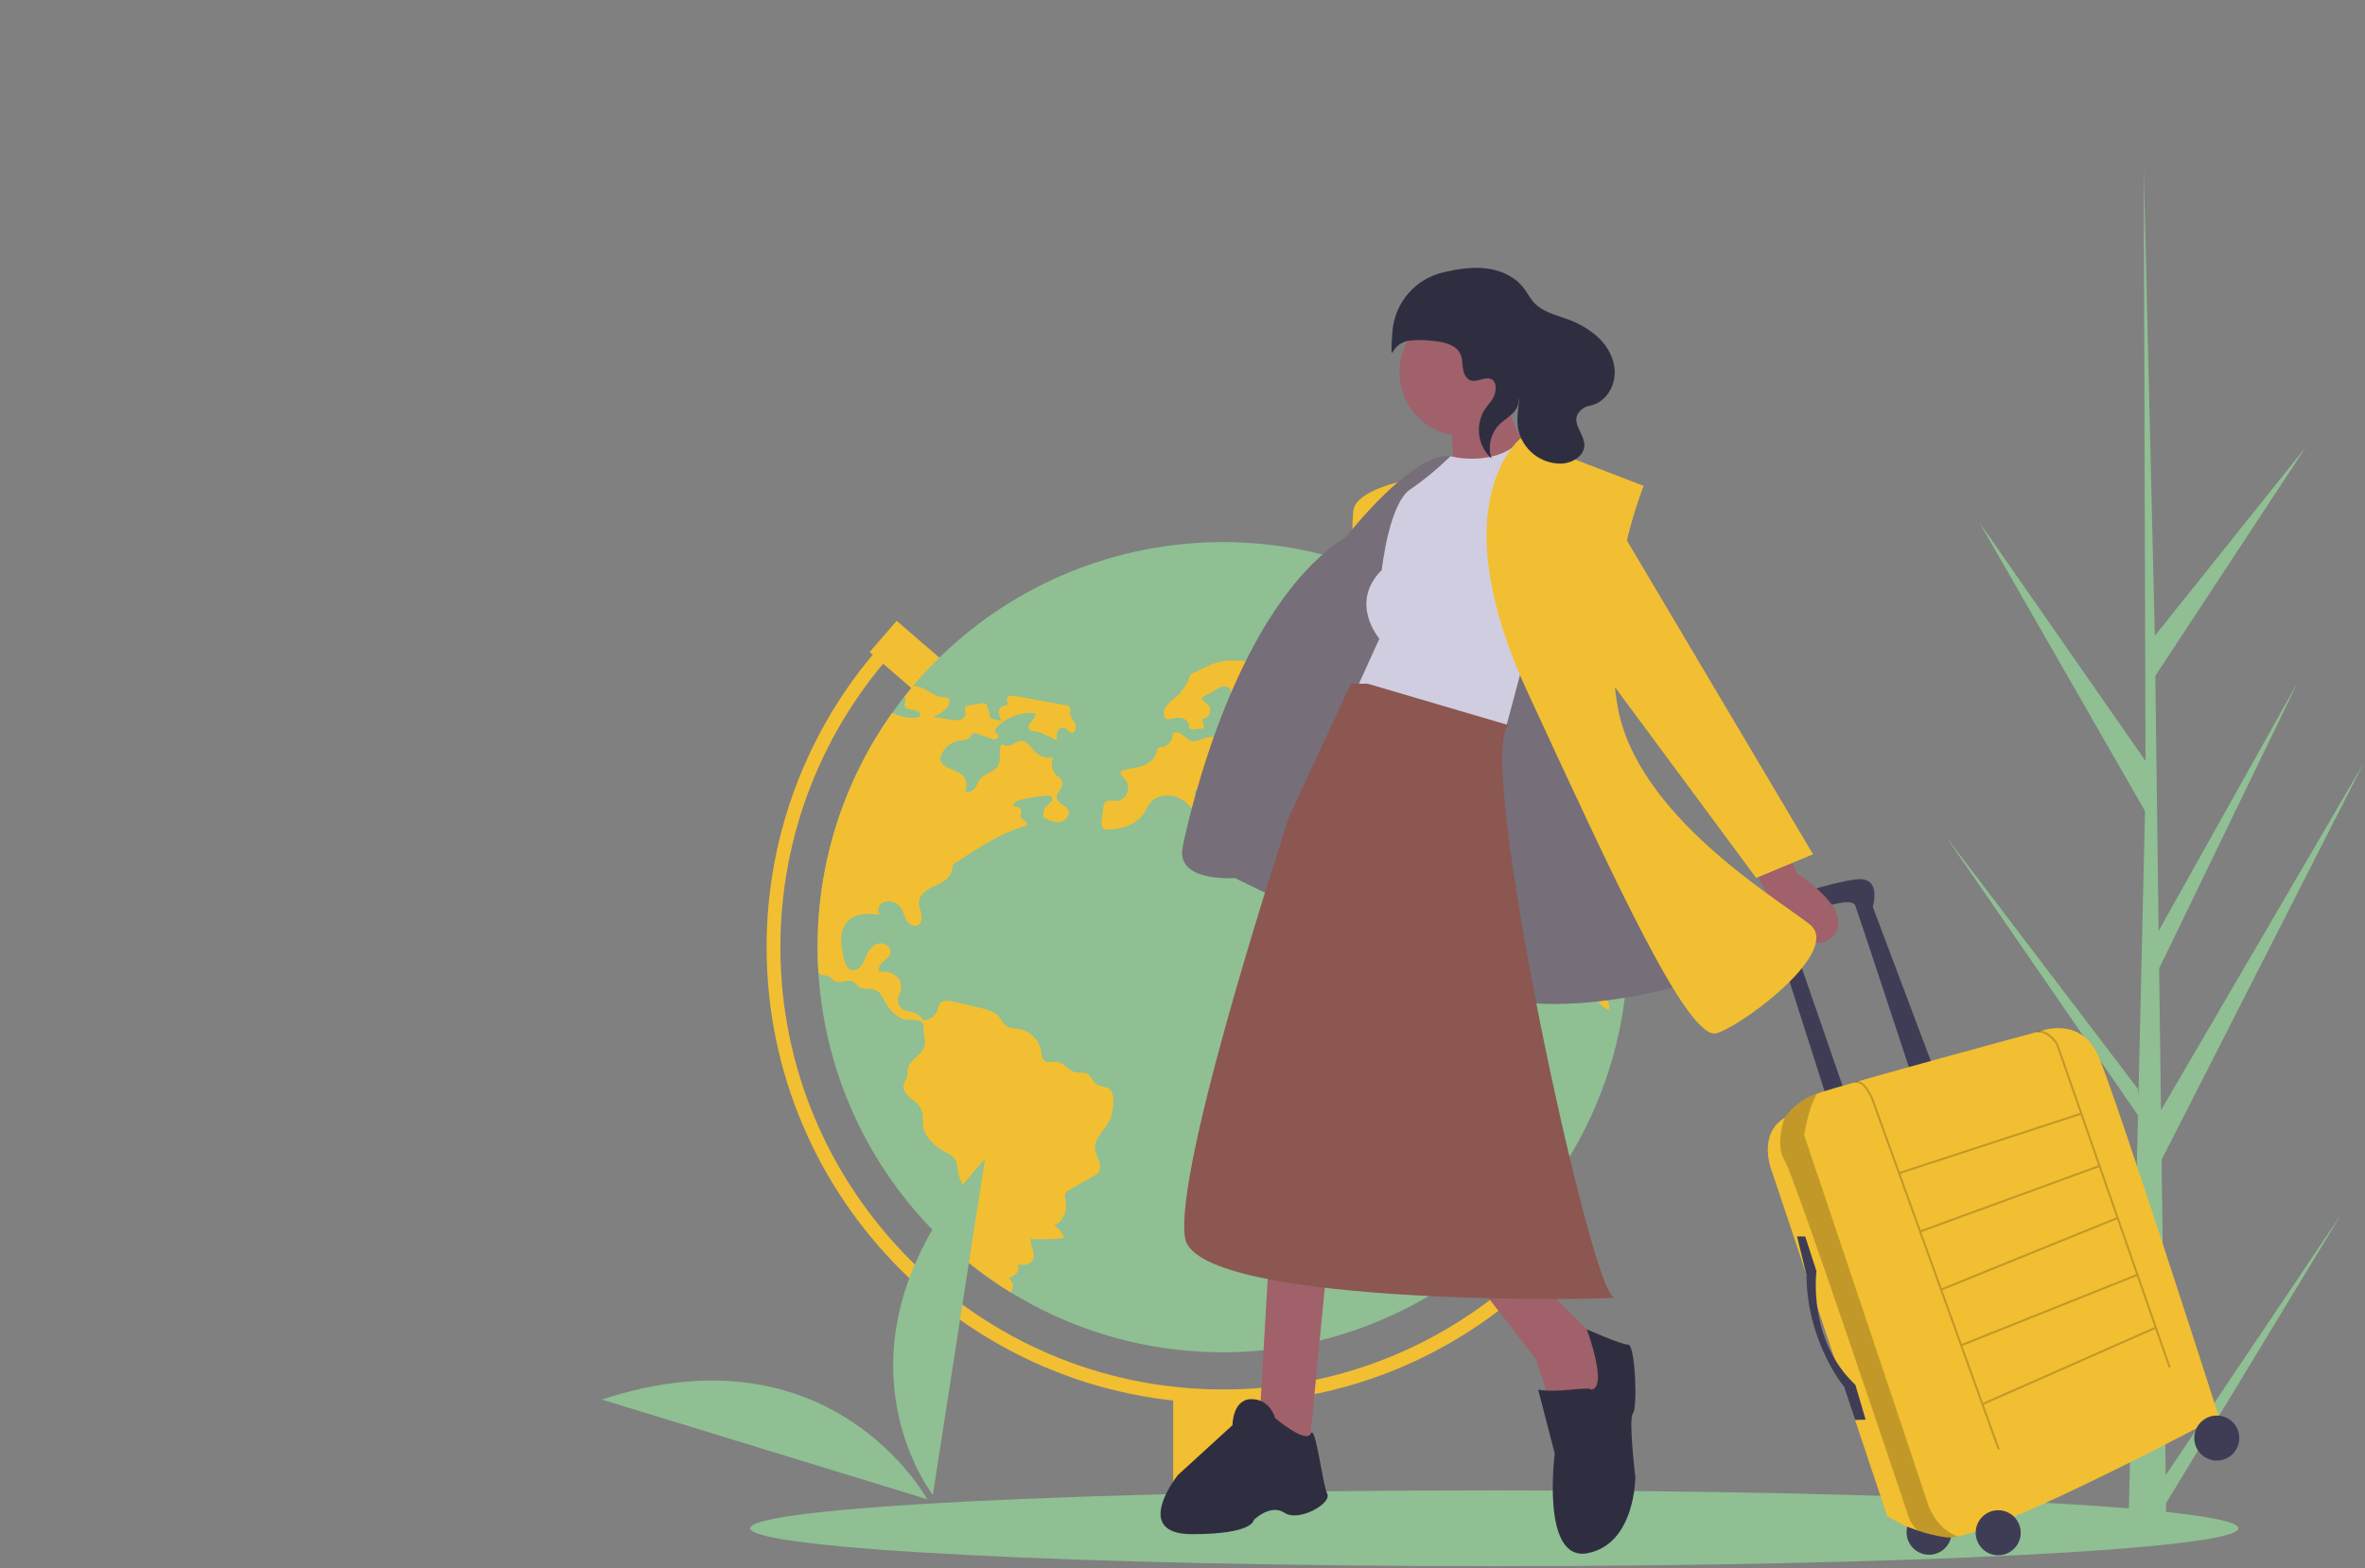 <svg width="998" height="662" viewBox="0 0 998 662" fill="none" xmlns="http://www.w3.org/2000/svg">
<rect x="0" y="0" width="998" height="662" fill="#808080" stroke="none"/>
<g clip-path="url(#clip0)">
<path d="M378.385 262.044L366.977 275.246L405.41 308.455L416.818 295.253L378.385 262.044Z" fill="#F2BF32"/>
<path d="M625.446 498.145L614.038 511.347L648.105 540.783L659.513 527.581L625.446 498.145Z" fill="#F2BF32"/>
<path d="M687 399.81V400.834C686.977 403.405 686.903 405.964 686.779 408.511C684.561 452.107 665.754 493.204 634.211 523.38C602.669 553.556 560.779 570.526 517.128 570.812C473.476 571.097 431.369 554.677 399.434 524.916C367.499 495.155 348.156 454.308 345.368 410.744C345.136 407.127 345.019 403.482 345.019 399.81C344.958 364.395 355.949 329.844 376.461 300.973C378.101 298.647 379.807 296.363 381.579 294.122C382.8 292.563 384.056 291.04 385.324 289.527C414.189 255.332 455.306 233.812 499.855 229.585C544.404 225.357 588.836 238.759 623.617 266.915C625.676 268.578 627.7 270.3 629.677 272.056C631.259 273.464 632.814 274.902 634.342 276.372C664.429 305.151 682.947 343.943 686.407 385.433C686.802 390.179 687 394.971 687 399.81Z" fill="#8FBF93"/>
<path d="M516.01 592.32C409.86 592.32 323.5 505.96 323.5 399.81C323.437 351.244 341.793 304.461 374.866 268.895L379.129 272.852C347.056 307.342 329.255 352.712 329.316 399.81C329.316 502.754 413.066 586.504 516.01 586.504C541.022 586.589 565.793 581.606 588.827 571.857C611.862 562.108 632.683 547.794 650.035 529.779L654.211 533.827C636.318 552.404 614.849 567.163 591.096 577.216C567.344 587.269 541.802 592.407 516.01 592.32Z" fill="#F2BF32"/>
<path d="M543.926 588.249H495.072V637.103H543.926V588.249Z" fill="#F2BF32"/>
<path d="M381.579 294.122C381.662 294.157 381.741 294.204 381.811 294.262C382.73 295.018 381.579 296.472 381.718 297.67C381.881 299.205 383.928 299.543 385.475 299.694C387.022 299.857 388.977 301.101 388.244 302.474C384.359 303.812 380.427 302.497 376.461 300.973C355.949 329.844 344.958 364.395 345.019 399.81C345.019 403.486 345.136 407.131 345.368 410.744C345.693 410.982 346.05 411.174 346.427 411.314C347.59 411.756 348.939 411.675 350.009 412.303C350.859 412.803 351.428 413.687 352.278 414.153C354.709 415.479 358.082 412.931 360.35 414.513C360.937 415.047 361.492 415.614 362.014 416.212C364.107 418.026 367.55 416.805 369.97 418.166C371.529 419.038 372.331 420.783 373.169 422.365C375.251 426.32 378.624 430.205 383.079 430.519C384.484 430.454 385.892 430.501 387.29 430.658C388.662 430.973 390.012 432.171 389.791 433.555C389.407 435.939 390.582 438.545 390.268 440.93C389.698 445.292 383.521 447.199 382.998 451.561C382.996 452.521 382.942 453.48 382.835 454.434C382.556 455.574 381.695 456.505 381.393 457.645C380.811 459.797 382.358 461.949 384.045 463.391C385.743 464.845 387.767 466.101 388.697 468.125C389.674 470.277 389.198 472.778 389.512 475.116C390.21 480.222 394.618 484.003 399.155 486.446C400.608 487.053 401.899 487.993 402.923 489.191C404.087 490.877 403.97 493.099 404.366 495.111C405.32 500.032 409.461 504.091 409.577 509.105C409.658 512.676 407.681 515.909 406.494 519.271C405.274 522.795 404.911 526.559 405.436 530.252C412.068 535.877 419.118 540.99 426.525 545.548C426.928 544.952 427.223 544.291 427.397 543.594C427.538 542.822 427.441 542.027 427.119 541.312C426.797 540.597 426.265 539.998 425.594 539.592C426.844 539.12 427.981 538.391 428.932 537.452C429.4 536.971 429.708 536.359 429.816 535.697C429.925 535.036 429.827 534.357 429.537 533.753C431.585 534.009 434.016 534.137 435.365 532.566C436.447 531.31 436.377 529.426 435.947 527.832C435.356 526.283 434.965 524.665 434.783 523.017C439.526 523.247 444.281 523.088 448.998 522.54C448.315 520.239 446.763 518.294 444.671 517.119C446.811 516.759 448.753 514.199 449.428 512.141C450.011 510.04 450.044 507.825 449.521 505.708C449.359 505.164 449.335 504.589 449.451 504.033C449.795 503.295 450.4 502.711 451.15 502.393C454.686 500.357 458.222 498.326 461.758 496.298C462.389 495.98 462.963 495.559 463.456 495.053C464.561 493.739 464.398 491.773 463.828 490.156C463.258 488.539 462.351 487.016 462.13 485.317C461.479 480.234 466.923 476.582 468.76 471.789C469.385 469.876 469.722 467.881 469.761 465.869C469.912 463.705 469.924 461.204 468.272 459.82C466.678 458.482 464.201 458.785 462.537 457.54C461.013 456.4 460.49 454.202 458.827 453.283C457.315 452.445 455.43 452.98 453.744 452.585C450.789 451.899 448.928 448.49 445.904 448.176C444.205 447.99 442.274 448.828 440.878 447.839C439.645 446.955 439.599 445.198 439.366 443.71C438.953 441.39 437.84 439.253 436.177 437.586C434.513 435.918 432.379 434.8 430.061 434.381C428.304 434.102 426.397 434.206 424.896 433.241C423.384 432.264 422.698 430.437 421.5 429.077C419.592 426.901 416.568 426.122 413.741 425.459C409.902 424.563 406.068 423.664 402.237 422.76C400.201 422.272 397.573 422.016 396.468 423.807C396.141 424.488 395.913 425.213 395.793 425.959C395.377 427.302 394.549 428.479 393.425 429.322C392.301 430.166 390.94 430.634 389.535 430.658C388.573 429.016 387.015 427.808 385.185 427.285C383.989 427.084 382.807 426.805 381.648 426.448C381.043 426.151 380.505 425.734 380.066 425.223C379.628 424.711 379.298 424.115 379.098 423.471C378.897 422.828 378.83 422.15 378.901 421.48C378.972 420.81 379.178 420.161 379.508 419.573C380.168 418.393 380.421 417.028 380.23 415.69C380.039 414.351 379.413 413.112 378.45 412.164C376.495 410.407 373.669 409.977 371.04 410.151C370.354 408.651 371.505 406.964 372.738 405.871C373.983 404.789 375.483 403.719 375.751 402.09C376.181 399.531 372.913 397.589 370.435 398.345C367.958 399.112 366.376 401.52 365.329 403.893C364.821 405.293 364.129 406.62 363.27 407.837C362.83 408.439 362.232 408.907 361.542 409.19C360.852 409.474 360.098 409.561 359.362 409.442C357.314 408.918 356.535 406.487 356.081 404.44C355.354 401.704 354.987 398.884 354.988 396.053C355.006 393.194 356.141 390.456 358.152 388.423C361.537 385.305 366.748 385.608 371.319 386.108C370.83 385.455 370.595 384.646 370.659 383.832C370.723 383.018 371.082 382.256 371.668 381.688C372.28 381.145 373.015 380.759 373.81 380.564C374.604 380.37 375.434 380.372 376.228 380.571C377.606 380.856 378.848 381.598 379.752 382.676C381.055 384.258 381.427 386.41 382.405 388.202C383.393 390.005 385.603 391.54 387.406 390.575C388.977 389.737 389.221 387.574 388.837 385.84C388.442 384.119 387.616 382.432 387.755 380.664C388.023 377.302 391.524 375.267 394.607 373.883C397.689 372.498 401.214 370.626 401.702 367.276C401.725 366.624 401.85 365.98 402.074 365.368C402.415 364.822 402.892 364.373 403.459 364.065C412.45 358.121 421.604 352.096 431.887 348.851C432.422 348.676 432.48 348.862 433.027 348.734C433.795 348.292 433.283 347.071 432.55 346.582C431.817 346.094 430.84 345.71 430.654 344.849C430.526 344.221 430.898 343.593 430.991 342.953C431.016 342.567 430.945 342.18 430.785 341.828C430.625 341.475 430.381 341.167 430.075 340.93C429.768 340.694 429.408 340.536 429.027 340.471C428.645 340.406 428.253 340.435 427.886 340.557C427.06 339.464 428.688 338.196 430.014 337.823C433.985 336.736 438.059 336.073 442.17 335.846C442.644 335.768 443.131 335.85 443.554 336.079C443.856 336.37 444.035 336.767 444.055 337.186C444.074 337.606 443.933 338.017 443.659 338.335C443.099 338.957 442.48 339.522 441.809 340.022C441.142 340.67 440.665 341.489 440.431 342.39C440.198 343.29 440.215 344.237 440.483 345.128C442.635 346.222 444.961 347.35 447.346 346.966C449.719 346.582 451.824 343.907 450.708 341.778C449.672 339.789 446.543 339.336 446.008 337.16C445.38 334.613 448.986 332.345 448.172 329.856C447.823 328.762 446.73 328.111 445.892 327.331C444.906 326.361 444.236 325.116 443.968 323.759C443.701 322.402 443.848 320.996 444.391 319.724C443.03 319.962 441.631 319.871 440.312 319.458C438.992 319.045 437.791 318.323 436.807 317.351C434.993 315.525 433.55 312.629 430.968 312.722C428.607 312.791 426.571 315.548 424.361 314.711C423.814 314.501 423.245 314.083 422.721 314.327C422.548 314.438 422.403 314.587 422.296 314.762C422.19 314.937 422.124 315.134 422.105 315.339C421.546 318.026 422.512 321.085 421.046 323.411C419.452 325.936 415.765 326.285 413.834 328.564C412.787 329.797 412.38 331.461 411.415 332.764C410.449 334.066 408.414 334.904 407.25 333.764C407.82 332.596 407.976 331.27 407.693 330.001C407.41 328.733 406.704 327.599 405.692 326.785C404.62 326.082 403.463 325.519 402.249 325.11C400.892 324.537 399.601 323.82 398.399 322.969C397.799 322.604 397.312 322.081 396.991 321.457C396.737 320.673 396.77 319.824 397.084 319.061C397.673 317.381 398.709 315.893 400.08 314.758C401.451 313.623 403.106 312.882 404.866 312.617C406.401 312.408 408.193 312.477 409.216 311.303C409.751 310.686 410.031 309.744 410.821 309.5C411.32 309.396 411.838 309.457 412.299 309.674C414.218 310.349 416.126 311.023 418.045 311.698C418.685 311.992 419.392 312.108 420.092 312.035C420.439 311.991 420.756 311.815 420.979 311.545C421.201 311.275 421.313 310.931 421.29 310.581C421.104 309.628 419.639 309.174 419.778 308.208C419.846 307.893 420.013 307.608 420.255 307.394C422.33 305.188 424.866 303.467 427.684 302.355C430.501 301.243 433.529 300.767 436.551 300.962C437.273 302.16 436.133 303.567 435.167 304.579C434.213 305.603 433.446 307.417 434.609 308.197C435.078 308.443 435.603 308.563 436.133 308.546C437.547 308.736 438.922 309.152 440.204 309.779C442.193 310.64 444.147 311.593 446.055 312.617C445.774 311.37 445.822 310.071 446.194 308.848C446.405 308.248 446.831 307.747 447.39 307.444C447.949 307.141 448.601 307.057 449.219 307.208C450.359 307.65 450.94 309.162 452.162 309.302C453.778 309.488 454.418 307.092 453.744 305.603C453.069 304.114 451.72 302.881 451.615 301.241C451.534 300.147 451.952 298.787 451.08 298.124C450.77 297.918 450.415 297.79 450.045 297.751C442.74 296.414 435.431 295.072 428.118 293.727C426.816 293.482 424.943 293.668 424.885 294.983C424.85 295.727 425.513 296.46 425.222 297.135C424.908 297.856 423.884 297.798 423.14 298.054C422.58 298.307 422.119 298.736 421.825 299.276C421.531 299.815 421.421 300.436 421.511 301.043C421.71 302.253 422.179 303.402 422.884 304.405C421.453 303.812 419.301 303.707 417.871 303.102C417.662 301.445 417.24 299.823 416.614 298.275C416.578 298.028 416.489 297.793 416.353 297.585C416.216 297.377 416.035 297.201 415.824 297.07C415.612 296.939 415.374 296.856 415.127 296.827C414.879 296.798 414.629 296.824 414.393 296.902C412.508 297.193 410.624 297.472 408.739 297.763C408.266 297.785 407.813 297.961 407.448 298.263C406.715 299.042 407.437 300.287 407.413 301.357C407.345 301.956 407.092 302.518 406.69 302.966C406.288 303.414 405.756 303.726 405.168 303.858C403.984 304.098 402.763 304.083 401.586 303.812C398.945 303.404 396.316 302.997 393.676 302.59C396.007 301.848 398.08 300.46 399.655 298.589C400.702 297.356 401.26 295.053 399.748 294.471C399.301 294.348 398.835 294.313 398.375 294.366C394.793 294.39 391.966 291.4 388.616 290.132C387.563 289.739 386.448 289.535 385.324 289.527L381.579 294.122Z" fill="#F2BF32"/>
<path d="M686.779 408.511C686.369 409.062 685.83 409.503 685.209 409.798C684.589 410.092 683.906 410.229 683.22 410.198C679.579 409.884 678.043 404.638 674.437 404.044C674.118 403.963 673.781 403.996 673.484 404.137C672.949 404.428 672.855 405.149 672.821 405.754C672.669 408.755 672.541 411.873 673.716 414.641C675.426 418.689 679.858 422.086 678.927 426.378C673.926 424.063 671.32 418.445 670.145 413.059C668.959 407.674 668.773 402.02 666.656 396.926C665.039 398.984 661.666 397.286 660.2 395.123C658.804 393.075 657.943 390.702 656.594 388.62C655.245 386.55 653.174 384.689 650.708 384.572C648.114 384.456 645.858 386.236 643.88 387.922C642.16 389.193 640.716 390.8 639.635 392.645C638.25 395.437 638.611 398.717 638.541 401.823C638.471 405.173 637.762 408.72 635.47 411.186C633.179 413.641 628.956 414.502 626.432 412.28C625.212 411.008 624.342 409.44 623.908 407.732C621.164 399.734 618.88 391.586 617.068 383.328C616.65 385.212 614.986 387.643 613.404 386.538C613.051 386.237 612.765 385.865 612.567 385.445C609.612 380.455 604.157 377.454 598.632 375.651C593.118 373.859 587.314 373.022 581.858 371.044C578.799 369.933 575.876 368.478 573.146 366.706C572.453 367.727 572.048 368.917 571.974 370.149C571.9 371.382 572.16 372.611 572.727 373.708C573.34 374.781 574.291 375.622 575.431 376.1C576.571 376.577 577.837 376.665 579.032 376.349C580.242 375.953 581.265 375.116 582.463 374.697C583.661 374.29 585.278 374.487 585.802 375.651C586.313 376.756 585.546 378.093 585.93 379.257C586.5 381.013 589.163 381.153 590.094 382.758C590.367 383.393 590.43 384.1 590.273 384.774C590.116 385.448 589.748 386.054 589.221 386.503C588.151 387.376 586.97 388.104 585.709 388.667C581.8 390.842 579.02 394.553 575.6 397.437C572.181 400.334 567.353 402.439 563.282 400.59C564.248 395.669 558.397 392.063 557.315 387.166C556.954 385.55 557.14 383.84 556.64 382.269C555.907 379.989 553.883 378.431 552.232 376.709C550.225 374.596 548.661 372.102 547.632 369.375C546.604 366.649 546.131 363.744 546.241 360.831C546.334 358.807 546.707 356.749 546.241 354.771C545.788 352.805 544.147 350.898 542.123 350.979C537.506 351.189 531.678 351.538 529.258 347.594C528.386 346.187 528.014 344.128 529.27 343.046C529.761 342.735 530.309 342.524 530.882 342.426C531.455 342.329 532.042 342.346 532.608 342.476C536.086 342.814 539.553 343.162 543.031 343.5C545.462 343.732 548.091 343.93 550.184 342.662C552.278 341.394 553.185 338.01 551.243 336.509C549.835 335.416 547.3 335.474 546.881 333.741C546.544 332.287 548.149 330.646 547.276 329.425C546.66 328.564 545.264 328.797 544.415 329.448C543.674 330.218 542.868 330.922 542.007 331.554C540.344 332.415 538.366 331.589 536.575 331.03C534.784 330.472 532.387 330.425 531.527 332.089C530.55 333.938 532.376 336.381 531.422 338.242C530.142 340.696 525.839 339.301 524.047 341.418C522 343.837 525.443 347.466 524.757 350.56C523.873 350.999 522.891 351.2 521.906 351.145C520.922 351.09 519.968 350.78 519.139 350.246C518.325 349.693 517.676 348.929 517.262 348.035C516.849 347.142 516.685 346.154 516.789 345.175C516.952 343.779 517.685 342.348 517.196 341.034C516.669 340.019 515.8 339.223 514.742 338.789C511.368 336.916 507.995 335.051 504.622 333.194C503.68 334.939 504.866 337.091 506.355 338.405C507.832 339.708 509.693 340.696 510.671 342.418C511.289 343.611 511.429 344.995 511.062 346.288C510.694 347.581 509.847 348.685 508.693 349.374C508.547 349.474 508.381 349.542 508.206 349.572C508.032 349.602 507.852 349.594 507.681 349.548C507.52 349.454 507.379 349.328 507.267 349.178C507.155 349.028 507.075 348.857 507.03 348.676C505.25 344.105 502.563 339.603 498.282 337.218C493.99 334.822 487.837 335.322 485.022 339.335C484.359 340.289 483.905 341.383 483.324 342.395C480.241 347.757 473.611 350.293 467.423 350.13C466.817 350.169 466.214 350.027 465.69 349.723C464.689 349.037 464.736 347.571 464.887 346.361C465.108 344.651 465.317 342.953 465.538 341.243C465.544 340.199 465.947 339.196 466.667 338.44C467.818 337.532 469.47 338.102 470.936 338.079C472.042 338.03 473.106 337.64 473.982 336.964C474.859 336.287 475.505 335.356 475.833 334.299C476.127 333.232 476.125 332.104 475.826 331.038C475.527 329.972 474.942 329.008 474.134 328.25C473.471 327.622 472.576 326.831 472.925 325.982C473.067 325.748 473.258 325.548 473.485 325.395C473.711 325.242 473.969 325.141 474.239 325.098C476.856 324.342 479.636 324.144 482.207 323.237C484.789 322.341 487.29 320.503 487.907 317.84C488.093 317.025 488.174 316.037 488.907 315.629C489.277 315.481 489.672 315.402 490.07 315.397C491.469 315.196 492.742 314.48 493.639 313.389C494.537 312.298 494.994 310.91 494.921 309.499C496.154 308.639 497.887 309.278 499.085 310.197C500.271 311.116 501.33 312.326 502.784 312.721C505.494 313.466 508.112 311.058 510.926 311.046C512.113 311.046 513.334 311.465 514.439 311.058C515.568 310.651 516.242 309.534 517.103 308.708C517.975 307.871 519.488 307.371 520.29 308.266C520.058 306.58 519.837 304.905 519.604 303.23C520.974 303.575 522.403 303.623 523.793 303.37C525.184 303.117 526.504 302.57 527.665 301.764C524.734 300.775 521.814 299.787 518.883 298.798C518.575 298.722 518.291 298.57 518.057 298.356C517.417 297.67 518.057 296.6 518.569 295.82C519.813 293.947 520.023 290.865 517.975 289.934C516.58 289.295 514.986 290.062 513.648 290.807C511.508 291.993 509.368 293.191 507.227 294.378C507.03 295.599 508.519 296.297 509.438 297.111C509.998 297.608 510.394 298.263 510.575 298.989C510.755 299.715 510.712 300.48 510.45 301.181C510.188 301.882 509.72 302.487 509.108 302.918C508.495 303.348 507.767 303.582 507.018 303.59C507.44 304.141 507.733 304.778 507.876 305.457C508.018 306.135 508.008 306.837 507.844 307.51C506.413 307.615 504.971 307.72 503.529 307.824C503.289 307.872 503.042 307.872 502.803 307.824C502.563 307.776 502.335 307.681 502.133 307.545C501.667 307.138 501.737 306.417 501.621 305.812C501.429 305.089 501.025 304.44 500.461 303.949C499.898 303.457 499.199 303.146 498.457 303.055C496.975 302.889 495.475 303.027 494.048 303.462C493.428 303.681 492.75 303.664 492.141 303.416C491.796 303.187 491.534 302.853 491.396 302.462C491.143 301.664 491.1 300.815 491.271 299.996C491.442 299.177 491.822 298.415 492.373 297.786C493.49 296.546 494.721 295.412 496.049 294.401C499.059 291.766 501.271 288.341 502.435 284.514C504.808 283.514 507.262 282.164 509.647 281.164C511.564 280.275 513.573 279.601 515.637 279.152C517.581 278.855 519.549 278.761 521.512 278.872C524.187 278.919 526.874 278.965 529.549 279.024C531.937 278.923 534.324 279.266 536.587 280.036C538.785 280.943 540.728 282.909 540.879 285.282C540.925 285.552 540.901 285.83 540.809 286.088C540.717 286.347 540.561 286.578 540.355 286.759C540.047 286.93 539.696 287.01 539.343 286.991C537.122 287.061 536.18 287.62 533.958 287.701C535.365 289.202 536.947 290.784 538.995 291.051C542.6 291.516 545.194 287.782 546.858 284.537C546.917 285.363 547.297 286.133 547.916 286.683C548.536 287.233 549.346 287.519 550.173 287.48C551.064 287.327 551.915 286.994 552.674 286.503C559.828 282.593 567.843 280.522 575.996 280.478C575.916 279.86 576.068 279.235 576.423 278.724C576.777 278.212 577.309 277.851 577.915 277.709C579.579 277.383 581.067 278.814 581.87 280.303C582.661 281.792 583.161 283.513 584.441 284.63C585.709 285.747 588.163 285.689 588.663 284.083C589.152 282.536 587.535 281.21 586.197 280.291C584.848 279.384 583.44 277.698 584.348 276.348C591.187 274.824 598.085 273.312 605.099 273.01C606.291 273.046 607.478 272.84 608.589 272.405C609.139 272.172 609.596 271.764 609.891 271.245C610.185 270.725 610.3 270.123 610.217 269.532C608.687 269.889 607.084 269.783 605.614 269.228C604.144 268.673 602.871 267.694 601.959 266.414C609.159 265.821 616.696 265.298 623.617 266.915L629.678 272.056C628.526 273.254 626.991 274.382 627.828 275.581C628.104 275.856 628.439 276.065 628.808 276.191C629.177 276.318 629.57 276.36 629.957 276.313C631.422 276.337 632.888 276.371 634.342 276.371C664.429 305.151 682.948 343.942 686.407 385.433C683.964 385.34 681.719 388.434 682.033 391.133C682.405 394.262 684.662 396.774 686.279 399.473C686.547 399.912 686.787 400.366 687 400.834L686.779 408.511Z" fill="#F2BF32"/>
<path d="M604.808 340.48C613.953 340.48 621.367 333.067 621.367 323.921C621.367 314.776 613.953 307.362 604.808 307.362C595.662 307.362 588.249 314.776 588.249 323.921C588.249 333.067 595.662 340.48 604.808 340.48Z" fill="#3F3D56"/>
<path d="M657.999 292.525C670.054 292.525 679.827 282.753 679.827 270.697C679.827 258.642 670.054 248.87 657.999 248.87C645.944 248.87 636.171 258.642 636.171 270.697C636.171 282.753 645.944 292.525 657.999 292.525Z" fill="white"/>
<path d="M680.074 248.069C674.215 242.353 666.326 239.2 658.142 239.301C649.958 239.402 642.15 242.751 636.435 248.609C624.533 260.809 607.542 322.42 607.542 322.42C607.542 322.42 668.713 303.908 680.614 291.708C686.33 285.849 689.483 277.96 689.382 269.776C689.281 261.592 685.932 253.784 680.074 248.069ZM648.013 280.934C645.988 278.959 644.594 276.428 644.008 273.661C643.422 270.894 643.67 268.015 644.72 265.389C645.77 262.762 647.575 260.506 649.907 258.906C652.239 257.305 654.993 256.432 657.822 256.397C660.65 256.362 663.425 257.167 665.796 258.709C668.167 260.251 670.028 262.462 671.142 265.061C672.257 267.661 672.576 270.533 672.058 273.313C671.541 276.094 670.211 278.659 668.236 280.684C665.587 283.399 661.968 284.95 658.176 284.997C654.383 285.044 650.727 283.583 648.013 280.934Z" fill="#57B894"/>
</g>
<g clip-path="url(#clip1)">
<path d="M913.899 622.681L987.967 512.535L914.05 634.531L914.205 646.925C908.798 646.967 903.443 646.876 898.141 646.655L901.814 487.335L901.714 486.106L901.849 485.869L902.201 470.814L821.088 353.047L902.105 459.546L902.393 462.729L905.167 342.356L835.108 220.259L905.367 321.21L904.634 71.83L904.635 71L904.659 71.816L909.31 268.362L973.161 188.525L909.519 285.294L910.912 392.964L969.669 287.882L911.128 408.793L911.904 468.663L997.351 322.285L912.164 489.549L913.899 622.681Z" fill="#8FBF93"/>
<path d="M630.587 661.093C804.004 661.093 944.587 653.93 944.587 645.093C944.587 636.257 804.004 629.093 630.587 629.093C457.17 629.093 316.587 636.257 316.587 645.093C316.587 653.93 457.17 661.093 630.587 661.093Z" fill="#8FBF93"/>
<path d="M814.056 656.278C819.305 656.278 823.56 652.023 823.56 646.773C823.56 641.524 819.305 637.269 814.056 637.269C808.806 637.269 804.551 641.524 804.551 646.773C804.551 652.023 808.806 656.278 814.056 656.278Z" fill="#3F3D56"/>
<path d="M815.352 449.334L790.294 382.801C790.294 382.801 794.182 370.272 783.813 371.136C773.445 372 745.794 381.505 745.794 381.505C745.794 381.505 736.29 382.369 749.251 395.762L771.716 466.183L779.061 462.727L754.867 392.738C754.867 392.738 753.571 387.985 758.323 386.689C763.076 385.393 781.221 377.616 782.949 382.369C784.677 387.121 807.143 455.382 807.143 455.382L815.352 449.334Z" fill="#3F3D56"/>
<path d="M747.954 495.13L796.342 639.861C800.257 642.457 804.505 644.51 808.971 645.966C813.008 647.353 817.171 648.347 821.4 648.934C822.976 649.057 824.56 648.932 826.097 648.562C850.977 643.594 936.321 597.954 936.321 597.954C936.321 597.954 892.686 461.863 885.341 445.446C877.997 429.028 861.579 435.077 861.579 435.077C861.579 435.077 778.651 457.469 766.748 461.63C766.502 461.716 766.286 461.794 766.1 461.863C760.858 463.754 756.331 467.224 753.143 471.795L753.139 471.8C741.042 479.144 747.954 495.13 747.954 495.13Z" fill="#F2BF32"/>
<path opacity="0.2" d="M782.689 456.387L782.922 457.219C786.667 456.17 789.858 464.523 789.889 464.607L843.028 611.925L843.84 611.632L837.102 592.953L909.476 560.985L915.176 577.358L915.992 577.074L868.452 440.505L868.426 440.463C868.257 440.196 864.249 433.932 859.494 435.193L859.715 436.029C863.687 434.971 867.33 440.366 867.669 440.884L877.731 469.791L801.648 494.661L790.7 464.309C790.557 463.928 787.196 455.124 782.689 456.387ZM878.015 470.607L885.427 491.9L810.526 519.274L801.942 495.474L878.015 470.607ZM819.37 543.791L810.82 520.087L885.712 492.716L893.071 513.857L819.37 543.791ZM893.355 514.674L901.423 537.849L827.847 567.292L819.663 544.605L893.355 514.674ZM836.808 592.137L828.14 568.105L901.707 538.666L909.191 560.166L836.808 592.137Z" fill="black"/>
<path opacity="0.2" d="M753.139 489.945C757.459 496.858 805.847 641.589 805.847 641.589C806.744 643.146 807.79 644.612 808.971 645.966C813.009 647.353 817.171 648.347 821.4 648.934C822.976 649.057 824.56 648.932 826.097 648.562C823.124 647.491 816.484 644.021 813.192 633.812C808.871 620.419 761.348 479.144 761.348 479.144C761.348 479.144 762.834 468.49 766.748 461.63C766.502 461.716 766.286 461.794 766.1 461.863C760.858 463.754 756.331 467.224 753.143 471.795L753.139 471.8C753.139 471.8 748.819 483.033 753.139 489.945Z" fill="black"/>
<path d="M761.78 521.916L766.532 536.605C766.532 536.605 762.644 565.551 782.949 584.561L787.27 599.25L782.805 599.371L778.09 585.268C778.09 585.268 762.428 566.376 762.32 538.097L758.323 521.916H761.78Z" fill="#3F3D56"/>
<path d="M843.218 656.494C848.467 656.494 852.723 652.239 852.723 646.989C852.723 641.74 848.467 637.485 843.218 637.485C837.969 637.485 833.713 641.74 833.713 646.989C833.713 652.239 837.969 656.494 843.218 656.494Z" fill="#3F3D56"/>
<path d="M935.457 616.531C940.707 616.531 944.962 612.276 944.962 607.026C944.962 601.777 940.707 597.522 935.457 597.522C930.208 597.522 925.953 601.777 925.953 607.026C925.953 612.276 930.208 616.531 935.457 616.531Z" fill="#3F3D56"/>
<path d="M594.087 202.593C594.087 202.593 572.087 206.593 571.087 215.593C570.515 221.914 570.515 228.273 571.087 234.593L594.087 202.593Z" fill="#F2BF32"/>
<path d="M720.087 412.593C720.087 412.593 656.087 435.593 614.087 415.593C572.087 395.593 521.087 370.593 521.087 370.593C521.087 370.593 496.087 372.593 499.087 357.593C502.087 342.593 522.087 255.593 568.087 226.593C568.087 226.593 596.087 190.593 612.087 192.593C628.087 194.593 690.087 342.593 690.087 342.593L720.087 412.593Z" fill="#575A89"/>
<path opacity="0.2" d="M720.087 412.593C720.087 412.593 656.087 435.593 614.087 415.593C572.087 395.593 521.087 370.593 521.087 370.593C521.087 370.593 496.087 372.593 499.087 357.593C502.087 342.593 522.087 255.593 568.087 226.593C568.087 226.593 596.087 190.593 612.087 192.593C628.087 194.593 690.087 342.593 690.087 342.593L720.087 412.593Z" fill="#F2BF32"/>
<path d="M754.087 358.593L758.087 368.593C758.087 368.593 784.087 384.593 773.087 395.593C762.087 406.593 745.529 377.093 745.529 377.093L739.087 364.593L754.087 358.593Z" fill="#A0616A"/>
<path d="M535.087 537.593L531.087 606.593L552.087 615.593L560.087 532.593L535.087 537.593Z" fill="#A0616A"/>
<path d="M620.087 537.593L648.087 573.593L656.087 597.593L676.087 596.593L681.087 572.593L653.087 544.593L620.087 537.593Z" fill="#A0616A"/>
<path d="M617.587 184.093C632.499 184.093 644.587 172.005 644.587 157.093C644.587 142.181 632.499 130.093 617.587 130.093C602.675 130.093 590.587 142.181 590.587 157.093C590.587 172.005 602.675 184.093 617.587 184.093Z" fill="#A0616A"/>
<path d="M612.087 177.593L614.087 202.593L646.087 192.593C646.087 192.593 634.087 173.593 637.087 168.593L612.087 177.593Z" fill="#A0616A"/>
<path d="M612.087 192.593C612.087 192.593 631.033 197.593 642.06 185.593L665.087 196.593L635.087 308.593L572.087 291.593L582.087 269.593C582.087 269.593 569.087 254.593 583.087 240.593C583.087 240.593 586.087 212.593 595.087 206.593C601.143 202.421 606.831 197.737 612.087 192.593Z" fill="#D0CDE1"/>
<path d="M641.587 185.093C641.587 185.093 607.587 212.093 644.587 292.093C681.587 372.093 712.587 440.093 724.587 436.093C736.587 432.093 777.587 401.093 763.587 390.093C749.587 379.093 690.587 344.093 682.587 298.093C674.587 252.093 693.587 205.093 693.587 205.093L641.587 185.093Z" fill="#F2BF32"/>
<path d="M679.087 215.593L765.087 360.593L741.087 370.593L667.087 270.593L679.087 215.593Z" fill="#F2BF32"/>
<path d="M577.087 288.593H570.087L544.087 344.593C544.087 344.593 495.087 492.593 500.087 522.593C505.087 552.593 691.091 548.556 681.087 547.593C671.569 546.677 622.053 318.646 636.587 306.093L577.087 288.593Z" fill="#8C5651"/>
<path d="M538.087 598.593C538.087 598.593 536.087 590.593 528.087 590.593C520.087 590.593 520.087 601.593 520.087 601.593L497.087 622.593C497.087 622.593 477.087 647.593 503.087 647.593C529.087 647.593 529.087 641.593 529.087 641.593C529.087 641.593 536.087 634.593 542.087 638.593C548.087 642.593 562.087 634.593 560.087 630.593C558.087 626.593 555.099 600.716 553.093 605.155C551.087 609.593 538.087 598.593 538.087 598.593Z" fill="#2F2E41"/>
<path d="M671.087 586.593C671.087 586.593 673.087 585.593 663.087 586.593C653.087 587.593 649.087 586.593 649.087 586.593L656.087 613.593C656.087 613.593 650.087 659.593 670.087 655.593C690.087 651.593 690.087 623.593 690.087 623.593C690.087 623.593 687.087 598.593 689.087 596.593C691.087 594.593 690.087 567.593 687.087 567.593C684.087 567.593 669.607 561.113 669.607 561.113C669.607 561.113 679.087 586.593 671.087 586.593Z" fill="#2F2E41"/>
<path d="M618.408 158.709C616.728 156.124 617.577 152.608 616.398 149.758C614.548 145.283 608.799 144.235 603.974 143.827C600.777 143.417 597.541 143.425 594.347 143.853C592.935 144.087 591.598 144.647 590.439 145.487C589.28 146.327 588.333 147.425 587.671 148.693C586.957 150.125 587.137 145.639 587.594 139.881C588.057 134.005 590.374 128.428 594.21 123.953C598.046 119.478 603.204 116.336 608.94 114.981C609.008 114.965 609.076 114.949 609.143 114.934C615.017 113.578 621.074 112.581 627.062 113.285C633.049 113.988 639.018 116.573 642.754 121.304C644.462 123.466 645.67 126.016 647.576 128.005C650.926 131.5 655.892 132.772 660.453 134.394C665.683 136.081 670.495 138.857 674.573 142.54C678.518 146.336 681.315 151.538 681.398 157.012C681.494 163.398 677.432 169.988 670.886 171.247C669.748 171.446 668.673 171.91 667.747 172.602C661.497 177.448 668.627 182.521 668.578 187.977C668.536 192.529 663.469 195.496 658.921 195.708C654.669 195.785 650.524 194.38 647.194 191.735C643.865 189.09 641.559 185.369 640.672 181.211C639.986 177.475 640.516 173.637 640.962 169.865C641.472 165.548 632.174 155.381 638.316 162.833C639.515 164.249 640.324 165.953 640.664 167.777C641.687 173.731 636.269 175.733 632.853 179.032C630.977 180.898 629.662 183.252 629.056 185.828C628.45 188.403 628.578 191.097 629.426 193.603C626.609 191.051 624.771 187.596 624.229 183.833C623.688 180.07 624.477 176.237 626.46 172.994C627.56 171.306 628.978 169.838 630.022 168.114C631.65 165.425 632.099 159.575 627.541 159.735C624.288 159.85 620.908 162.559 618.408 158.709Z" fill="#2F2E41"/>
<path d="M391.235 632.835C391.235 632.835 351.089 558.733 254 590.775L391.235 632.835Z" fill="#8FBF93"/>
<path d="M393.656 631.024C393.656 631.024 344.007 567.916 415.668 489.186L393.656 631.024Z" fill="#8FBF93"/>
</g>
<defs>
<clipPath id="clip0">
<rect width="888" height="637.962" fill="white"/>
</clipPath>
<clipPath id="clip1">
<rect width="743.351" height="590.093" fill="white" transform="translate(254 71)"/>
</clipPath>
</defs>
</svg>
